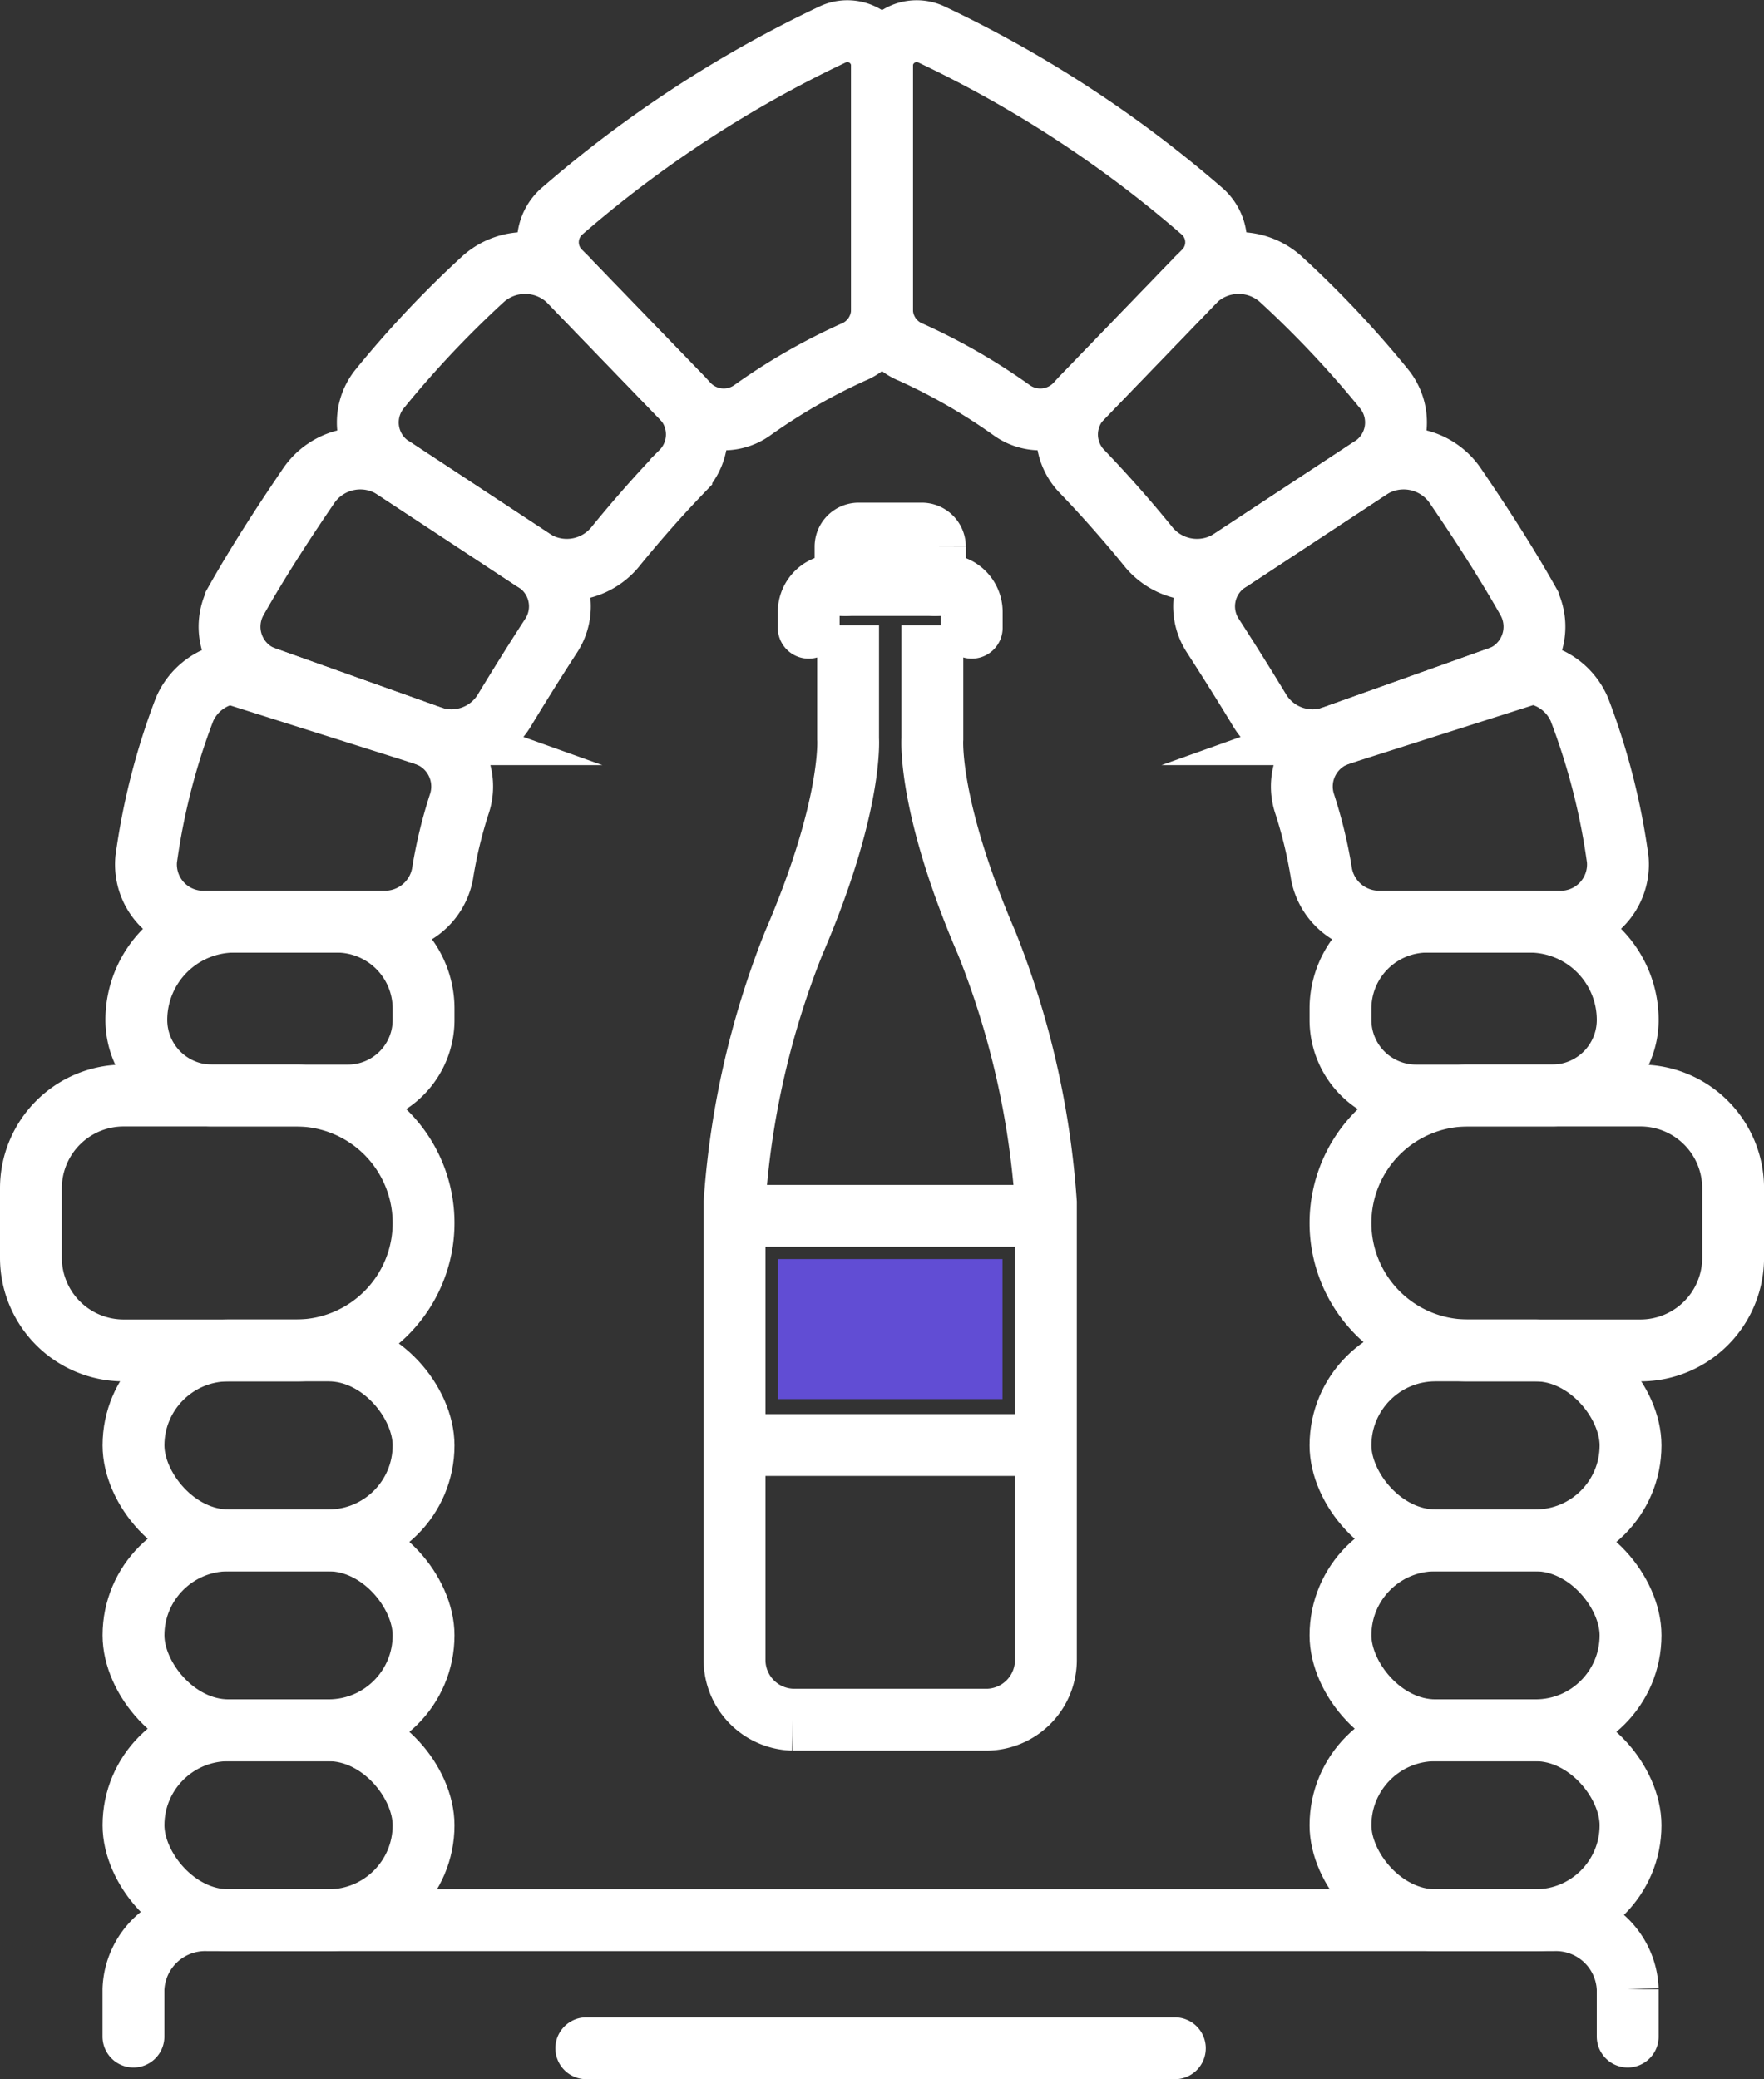 <svg xmlns="http://www.w3.org/2000/svg" width="42.787" height="50.425"><rect width="100%" height="100%" fill="#333333" stroke="none"/><defs><style>.cls-1,.cls-2{fill:none;stroke:#fff;stroke-miterlimit:10;stroke-width:1.5px}.cls-1{stroke-linecap:round}</style></defs><g id="Composant_222_3" data-name="Composant 222 – 3" transform="translate(.75 .761)"><g id="Groupe_3255" data-name="Groupe 3255"><g id="Groupe_3254" data-name="Groupe 3254"><path id="Rectangle_516" d="M3.091 0h4.183a2.249 2.249 0 012.25 2.249v1.684a2.249 2.249 0 01-2.25 2.249H3.091A3.091 3.091 0 010 3.091 3.091 3.091 0 013.091 0z" class="cls-1" data-name="Rectangle 516" transform="translate(31.764 25.808)"/><rect id="Rectangle_517" width="7.036" height="4.606" class="cls-1" data-name="Rectangle 517" rx="2.303" transform="translate(31.764 31.99)"/><rect id="Rectangle_518" width="7.036" height="4.606" class="cls-1" data-name="Rectangle 518" rx="2.303" transform="translate(31.764 36.596)"/><rect id="Rectangle_519" width="7.036" height="4.606" class="cls-1" data-name="Rectangle 519" rx="2.303" transform="translate(31.764 41.202)"/><path id="Tracé_14631" d="M498.775 696.9v5.97a1.118 1.118 0 00.7 1.024 14.4 14.4 0 012.461 1.418 1.193 1.193 0 001.524-.14l3.125-3.236a1 1 0 00-.074-1.484 28.828 28.828 0 00-6.523-4.257.842.842 0 00-1.213.705z" class="cls-1" data-name="Tracé 14631" transform="translate(-478.131 -696.113)"/><path id="Tracé_14632" d="M510.183 714.219l2.711-2.807a1.526 1.526 0 012.1-.062 25.111 25.111 0 012.507 2.66 1.294 1.294 0 01-.322 1.919l-3.377 2.223a1.521 1.521 0 01-1.993-.284 29.527 29.527 0 00-1.621-1.839 1.286 1.286 0 01-.005-1.81z" class="cls-1" data-name="Tracé 14632" transform="translate(-484.682 -705.344)"/><path id="Tracé_14633" d="M518.589 725.976l3.4-2.236a1.518 1.518 0 012.063.376c.519.758 1.2 1.789 1.779 2.814a1.32 1.32 0 01-.765 1.9l-3.934 1.4a1.5 1.5 0 01-1.782-.6 73.477 73.477 0 00-1.159-1.85 1.3 1.3 0 01.398-1.804z" class="cls-1" data-name="Tracé 14633" transform="translate(-489.527 -713.131)"/><path id="Tracé_14634" d="M523.876 740.369a11.175 11.175 0 01.419 1.733 1.421 1.421 0 001.436 1.156h4.306a1.389 1.389 0 001.443-1.512 16.4 16.4 0 00-.93-3.634 1.48 1.48 0 00-1.884-.8l-3.921 1.4a1.331 1.331 0 00-.869 1.657z" class="cls-1" data-name="Tracé 14634" transform="translate(-492.991 -721.667)"/><path id="Rectangle_520" d="M2.109 0h2.474a2.384 2.384 0 012.384 2.384 1.834 1.834 0 01-1.834 1.833h-3.3A1.834 1.834 0 010 2.384v-.275A2.109 2.109 0 012.109 0z" class="cls-1" data-name="Rectangle 520" transform="translate(31.764 21.591)"/><path id="Rectangle_521" d="M3.091 0h4.184a2.249 2.249 0 012.249 2.249v1.684a2.249 2.249 0 01-2.249 2.249H3.091A3.091 3.091 0 010 3.091 3.091 3.091 0 013.091 0z" class="cls-1" data-name="Rectangle 521" transform="rotate(180 4.762 15.995)"/><rect id="Rectangle_522" width="7.036" height="4.606" class="cls-1" data-name="Rectangle 522" rx="2.303" transform="translate(2.488 31.99)"/><rect id="Rectangle_523" width="7.036" height="4.606" class="cls-1" data-name="Rectangle 523" rx="2.303" transform="translate(2.488 36.596)"/><rect id="Rectangle_524" width="7.036" height="4.606" class="cls-1" data-name="Rectangle 524" rx="2.303" transform="translate(2.488 41.202)"/><path id="Tracé_14635" d="M486.946 696.9v5.97a1.118 1.118 0 01-.7 1.024 14.4 14.4 0 00-2.461 1.418 1.193 1.193 0 01-1.524-.14l-3.125-3.236a1 1 0 01.074-1.484 28.824 28.824 0 016.523-4.257.842.842 0 011.213.705z" class="cls-1" data-name="Tracé 14635" transform="translate(-466.302 -696.113)"/><path id="Tracé_14636" d="M475.716 714.219L473 711.412a1.526 1.526 0 00-2.1-.062 25.111 25.111 0 00-2.507 2.66 1.294 1.294 0 00.322 1.919l3.377 2.223a1.521 1.521 0 001.993-.284c.42-.517.978-1.171 1.621-1.839a1.286 1.286 0 00.01-1.81z" class="cls-1" data-name="Tracé 14636" transform="translate(-459.93 -705.344)"/><path id="Tracé_14637" d="M467.249 725.976l-3.4-2.236a1.518 1.518 0 00-2.063.376c-.519.758-1.2 1.789-1.779 2.814a1.32 1.32 0 00.765 1.9l3.934 1.4a1.5 1.5 0 001.782-.6c.318-.524.73-1.191 1.159-1.85a1.3 1.3 0 00-.398-1.804z" class="cls-1" data-name="Tracé 14637" transform="translate(-455.024 -713.131)"/><path id="Tracé_14638" d="M462.463 740.369a11.175 11.175 0 00-.419 1.733 1.421 1.421 0 01-1.436 1.156H456.3a1.389 1.389 0 01-1.443-1.512 16.408 16.408 0 01.93-3.634 1.48 1.48 0 011.884-.8l3.921 1.4a1.33 1.33 0 01.871 1.657z" class="cls-1" data-name="Tracé 14638" transform="translate(-452.061 -721.667)"/><path id="Rectangle_525" d="M1.834 0h3.3a1.834 1.834 0 011.833 1.834 2.384 2.384 0 01-2.384 2.383H2.109A2.109 2.109 0 010 2.109v-.275A1.834 1.834 0 011.834 0z" class="cls-1" data-name="Rectangle 525" transform="rotate(180 4.762 12.904)"/><path id="Tracé_14639" d="M490.354 819.989v-1.147a1.741 1.741 0 00-1.8-1.675H455.91a1.741 1.741 0 00-1.8 1.675v1.147" class="cls-1" data-name="Tracé 14639" transform="translate(-451.623 -771.359)"/><path id="Ligne_36" d="M0 0h14.276" class="cls-1" data-name="Ligne 36" transform="translate(13.471 48.914)"/></g></g><g id="Groupe_3256" data-name="Groupe 3256" transform="translate(17.067 12.18)"><path id="Tracé_8154" d="M725.033 325.239v-.93a.318.318 0 00-.318-.317h-1.532a.318.318 0 00-.318.317v.93" class="cls-1" data-name="Tracé 8154" transform="translate(-720.173 -323.992)"/><path id="Tracé_8155" d="M718.834 330.67v-.381a.656.656 0 01.657-.655h2.64a.656.656 0 01.657.655v.381" class="cls-1" data-name="Tracé 8155" transform="translate(-717.035 -328.387)"/><path id="Tracé_8156" d="M715.513 334.059v2.753s-.117 1.626 1.32 4.956a20.826 20.826 0 011.434 6.29v11.084a1.449 1.449 0 01-1.413 1.457h-4.726a1.45 1.45 0 01-1.413-1.457v-11.084a20.826 20.826 0 011.434-6.29c1.436-3.33 1.32-4.956 1.32-4.956v-2.753" class="cls-2" data-name="Tracé 8156" transform="translate(-710.715 -331.834)"/><path id="Ligne_17" d="M7.68 0H0" class="cls-2" data-name="Ligne 17" transform="translate(0 22.104)"/><path id="Ligne_18" d="M0 0h7.68" class="cls-2" data-name="Ligne 18" transform="translate(0 16.546)"/><path id="Rectangle_293" fill="#614dd4" d="M0 0h3.395v5.447H0z" data-name="Rectangle 293" transform="rotate(90 -5.548 12.047)"/></g></g></svg>
